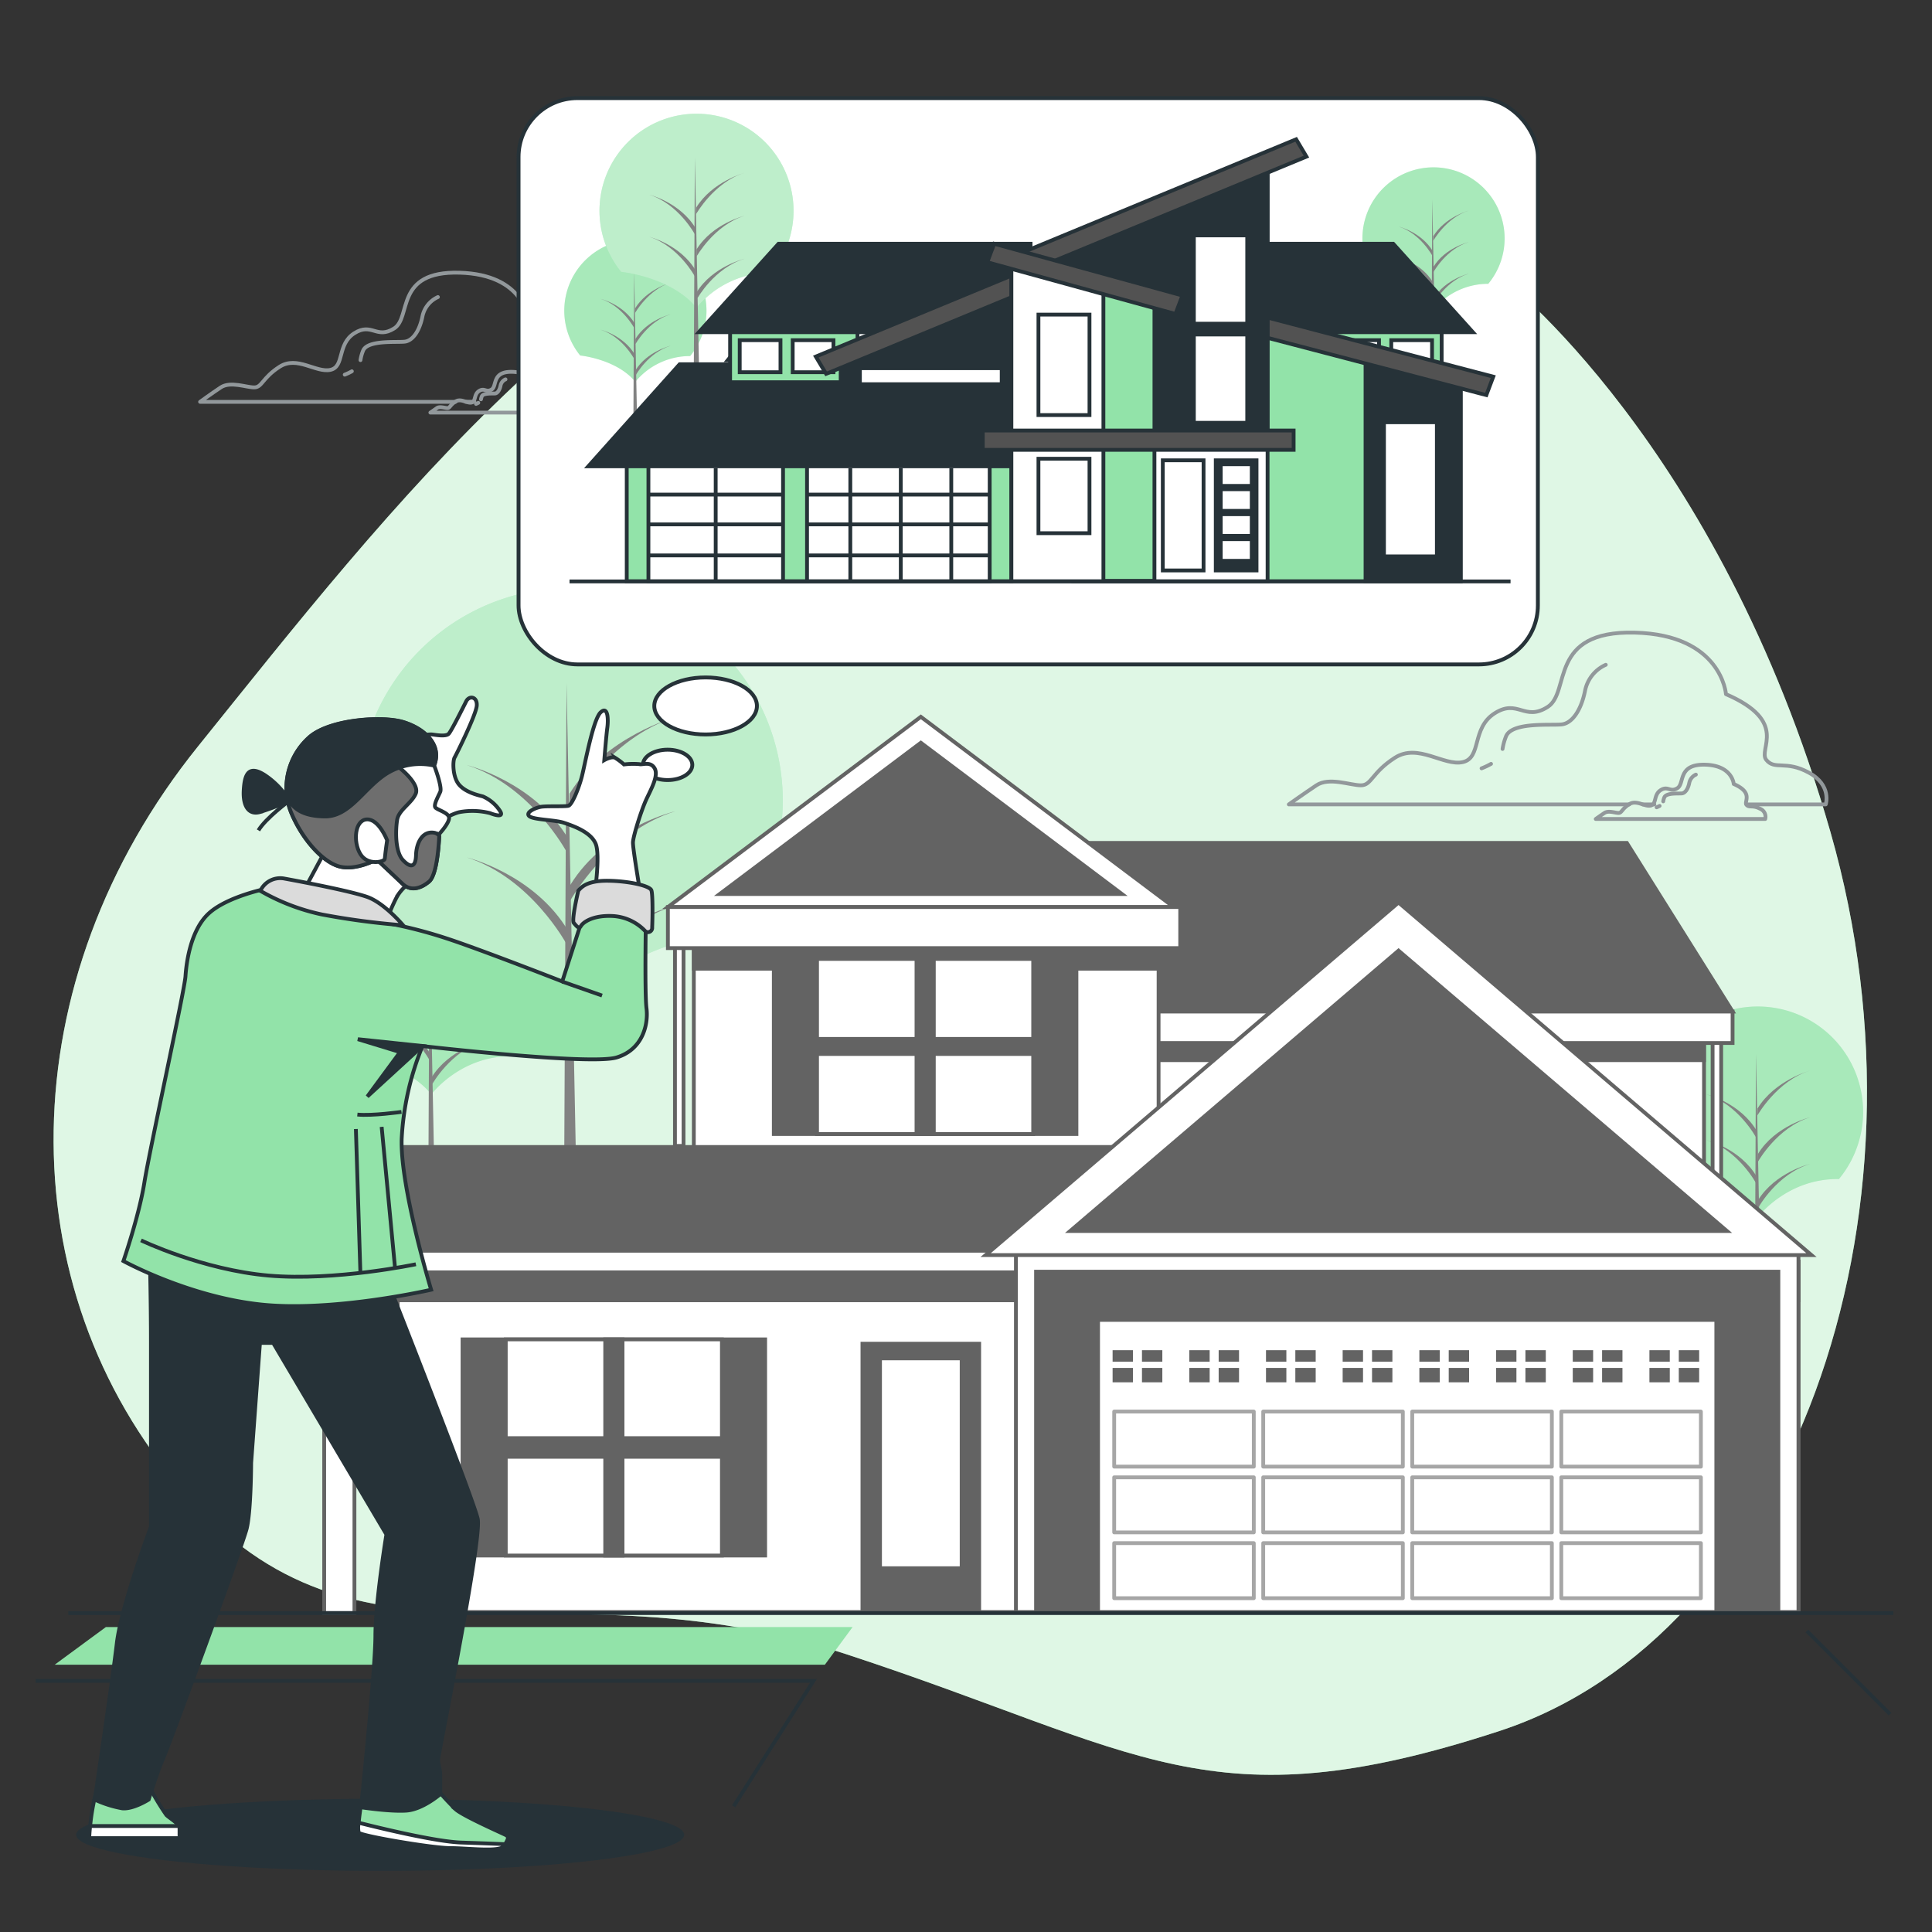 <svg xmlns="http://www.w3.org/2000/svg" viewBox="0 0 500 500"><rect x="0" y="0" width="500" height="500" fill="#333333" stroke="none"/><g id="freepik--background-simple--inject-48"><path d="M388.26,71.52s-65.12-54.44-147.45-35-140.71,96-189.55,156.63S1.71,333.09,47.47,385.92,142.44,403,219,428.1,313,472.52,388,448s114.57-132.12,85.7-232.74S388.26,71.52,388.26,71.52Z" style="fill:#92E3A9"></path><path d="M388.26,71.52s-65.12-54.44-147.45-35-140.71,96-189.55,156.63S1.71,333.09,47.47,385.92,142.44,403,219,428.1,313,472.52,388,448s114.57-132.12,85.7-232.74S388.26,71.52,388.26,71.52Z" style="fill:#fff;opacity:0.7"></path></g><g id="freepik--Clouds--inject-48"><path d="M455.45,209.28c-1.91-1-2.78-.17-3.47-1s1.91-3.12-3.29-5.38c0,0-.35-4.85-7.46-5s-5.2,4.85-7.1,6.06-2.43-.69-4.34.52-1,3.64-2.6,4-3.64-1.56-5.55-.35-1.9,2.26-2.77,2.26-2.6-.69-3.64,0-2.25,1.56-2.25,1.56h43.86A2.24,2.24,0,0,0,455.45,209.28Z" style="fill:none;stroke:#92989b;stroke-linecap:round;stroke-linejoin:round;stroke-width:0.984px"></path><path d="M429.5,208.57a5.14,5.14,0,0,1-.77.36" style="fill:none;stroke:#92989b;stroke-linecap:round;stroke-linejoin:round;stroke-width:0.984px"></path><path d="M438.89,200.47a3,3,0,0,0-1.7,2.11c-.31,1.59-1.06,2.65-1.9,2.75s-4-.21-4.55,1a4.57,4.57,0,0,0-.3,1.06" style="fill:none;stroke:#92989b;stroke-linecap:round;stroke-linejoin:round;stroke-width:0.984px"></path><line x1="425.11" y1="208.18" x2="428.15" y2="208.18" style="fill:none;stroke:#92989b;stroke-linecap:round;stroke-linejoin:round;stroke-width:0.984px"></line><path d="M452,208.18h20.5s1.65-4.94-4.39-8.23-8.79-.55-11-3.3,6-9.89-10.43-17c0,0-1.1-15.38-23.62-15.93s-16.48,15.38-22.52,19.23-7.69-2.2-13.73,1.65-3.3,11.53-8.24,12.63S367,192.26,361,196.1s-6,7.14-8.79,7.14-8.24-2.2-11.53,0-7.14,4.94-7.14,4.94h88.12" style="fill:none;stroke:#92989b;stroke-linecap:round;stroke-linejoin:round;stroke-width:0.984px"></path><path d="M385.88,197.69a18.47,18.47,0,0,1-2.45,1.16" style="fill:none;stroke:#92989b;stroke-linecap:round;stroke-linejoin:round;stroke-width:0.984px"></path><path d="M388.86,193.83a14.82,14.82,0,0,1,.94-3.36c1.68-3.69,11.73-2.68,14.41-3s5-3.69,6-8.71a9.38,9.38,0,0,1,5.36-6.71" style="fill:none;stroke:#92989b;stroke-linecap:round;stroke-linejoin:round;stroke-width:0.984px"></path><path d="M143.24,104.79c-1.43-.78-2.08-.13-2.6-.78s1.43-2.34-2.47-4c0,0-.26-3.64-5.59-3.78s-3.9,3.65-5.33,4.56-1.83-.52-3.26.39-.78,2.73-1.95,3-2.73-1.17-4.16-.26-1.43,1.69-2.08,1.69-2-.52-2.73,0-1.69,1.17-1.69,1.17h32.9A1.68,1.68,0,0,0,143.24,104.79Z" style="fill:none;stroke:#92989b;stroke-linecap:round;stroke-linejoin:round;stroke-width:0.984px"></path><path d="M123.78,104.25a6.42,6.42,0,0,1-.58.28" style="fill:none;stroke:#92989b;stroke-linecap:round;stroke-linejoin:round;stroke-width:0.984px"></path><path d="M130.82,98.18a2.21,2.21,0,0,0-1.27,1.59c-.24,1.19-.8,2-1.43,2.06s-3-.16-3.41.71a3.57,3.57,0,0,0-.23.8" style="fill:none;stroke:#92989b;stroke-linecap:round;stroke-linejoin:round;stroke-width:0.984px"></path><line x1="120.48" y1="103.97" x2="122.77" y2="103.97" style="fill:none;stroke:#92989b;stroke-linecap:round;stroke-linejoin:round;stroke-width:0.984px"></line><path d="M140.64,104H156s1.23-3.71-3.3-6.18-6.59-.42-8.24-2.47,4.53-7.42-7.83-12.78c0,0-.82-11.53-17.71-12S106.58,82.13,102,85s-5.76-1.64-10.3,1.24-2.47,8.65-6.18,9.48S76.91,92,72.38,94.9s-4.53,5.36-6.59,5.36-6.18-1.65-8.66,0S51.78,104,51.78,104h66.1" style="fill:none;stroke:#92989b;stroke-linecap:round;stroke-linejoin:round;stroke-width:0.984px"></path><path d="M91.06,96.09a13.44,13.44,0,0,1-1.84.87" style="fill:none;stroke:#92989b;stroke-linecap:round;stroke-linejoin:round;stroke-width:0.984px"></path><path d="M93.29,93.2A10.63,10.63,0,0,1,94,90.68c1.25-2.77,8.8-2,10.81-2.27s3.77-2.76,4.52-6.53a7.06,7.06,0,0,1,4-5" style="fill:none;stroke:#92989b;stroke-linecap:round;stroke-linejoin:round;stroke-width:0.984px"></path></g><g id="freepik--House2--inject-48"><path d="M90.49,273.12s14,1.39,21.15,10.09c0,0,7.51-10.08,21-9.87a27.28,27.28,0,1,0-42.16-.2Z" style="fill:#92E3A9"></path><path d="M90.49,273.12s14,1.39,21.15,10.09c0,0,7.51-10.08,21-9.87a27.28,27.28,0,1,0-42.16-.2Z" style="fill:#fff;opacity:0.2"></path><polygon points="112.56 311.08 111.17 240.9 110.83 311.8 112.56 311.08" style="fill:#828282"></polygon><path d="M111.88,280.56s4.74-8.53,13.27-11.14c0,0-9,2.14-13.5,9.48Z" style="fill:#828282"></path><path d="M111.53,256.87s5.09-9,13.62-11.61c0,0-9.09,2.48-13.59,9.82Z" style="fill:#828282"></path><path d="M111.67,268.78s5-8.83,13.48-11.44c0,0-9,2.14-13.5,9.48Z" style="fill:#828282"></path><path d="M111.18,262.56s-4.57-8.53-12.8-11.14c0,0,8.69,2.13,13,9.48Z" style="fill:#828282"></path><path d="M111.18,274.4s-4.57-8.53-12.8-11.13c0,0,8.69,2.13,13,9.47Z" style="fill:#828282"></path><path d="M433.77,304.93s14,1.38,21.14,10.08c0,0,7.52-10.07,21-9.87a27.27,27.27,0,1,0-42.17-.19Z" style="fill:#92E3A9"></path><path d="M433.77,304.93s14,1.38,21.14,10.08c0,0,7.52-10.07,21-9.87a27.27,27.27,0,1,0-42.17-.19Z" style="fill:#fff;opacity:0.2"></path><polygon points="455.84 342.88 454.45 272.7 454.11 343.6 455.84 342.88" style="fill:#828282"></polygon><path d="M455.16,312.36s4.74-8.53,13.27-11.13c0,0-9,2.13-13.51,9.47Z" style="fill:#828282"></path><path d="M454.81,288.67s5.09-9,13.62-11.6c0,0-9.09,2.47-13.59,9.81Z" style="fill:#828282"></path><path d="M455,300.59s4.95-8.84,13.48-11.44c0,0-9,2.13-13.51,9.47Z" style="fill:#828282"></path><path d="M454.46,294.36s-4.57-8.53-12.8-11.13c0,0,8.68,2.13,13,9.47Z" style="fill:#828282"></path><path d="M454.46,306.2s-4.57-8.52-12.8-11.13c0,0,8.68,2.13,13,9.48Z" style="fill:#828282"></path><path d="M104.89,241.78s28.32,2.8,42.67,20.35c0,0,15.16-20.33,42.39-19.91a55,55,0,1,0-85.06-.39Z" style="fill:#92E3A9"></path><path d="M104.89,241.78s28.32,2.8,42.67,20.35c0,0,15.16-20.33,42.39-19.91a55,55,0,1,0-85.06-.39Z" style="fill:#fff;opacity:0.4"></path><polygon points="149.42 318.36 146.62 176.77 145.93 319.82 149.42 318.36" style="fill:#828282"></polygon><path d="M148.06,256.78s9.55-17.2,26.76-22.46c0,0-18.16,4.3-27.24,19.12Z" style="fill:#828282"></path><path d="M147.34,209s10.27-18.16,27.48-23.41c0,0-18.33,5-27.41,19.8Z" style="fill:#828282"></path><path d="M147.62,233s10-17.81,27.2-23.07c0,0-18.16,4.3-27.24,19.12Z" style="fill:#828282"></path><path d="M146.64,220.46s-9.22-17.2-25.82-22.46c0,0,17.52,4.3,26.28,19.12Z" style="fill:#828282"></path><path d="M146.64,244.36s-9.22-17.21-25.82-22.46c0,0,17.52,4.3,26.28,19.11Z" style="fill:#828282"></path><rect x="174.68" y="243.3" width="2.22" height="53.26" style="fill:#fff;stroke:#636363;stroke-miterlimit:10;stroke-width:0.984px"></rect><rect x="443.22" y="264.75" width="2.22" height="53.26" style="fill:#fff;stroke:#636363;stroke-miterlimit:10;stroke-width:0.984px"></rect><rect x="269.37" y="267.71" width="171.63" height="69.54" style="fill:#fff;stroke:#636363;stroke-miterlimit:10;stroke-width:0.984px"></rect><rect x="269.37" y="267.71" width="171.63" height="6.66" style="fill:#636363;stroke:#636363;stroke-miterlimit:10;stroke-width:0.984px"></rect><polygon points="448.4 261.79 270.11 261.79 270.11 218.15 421.03 218.15 448.4 261.79" style="fill:#636363;stroke:#636363;stroke-miterlimit:10;stroke-width:0.984px"></polygon><rect x="268.63" y="261.79" width="179.76" height="8.14" style="fill:#fff;stroke:#636363;stroke-miterlimit:10;stroke-width:0.984px"></rect><rect x="179.56" y="244.81" width="120.28" height="58.18" style="fill:#fff;stroke:#636363;stroke-miterlimit:10;stroke-width:0.984px"></rect><rect x="179.56" y="244.81" width="120.28" height="5.89" style="fill:#636363;stroke:#636363;stroke-miterlimit:10;stroke-width:0.984px"></rect><polygon points="238.31 185.51 172.85 234.74 303.76 234.74 238.31 185.51" style="fill:#fff;stroke:#636363;stroke-miterlimit:10;stroke-width:0.984px"></polygon><polygon points="238.31 192.22 186.24 231.38 290.37 231.38 238.31 192.22" style="fill:#636363;stroke:#636363;stroke-miterlimit:10;stroke-width:0.984px"></polygon><rect x="83.9" y="326.49" width="7.83" height="90.97" style="fill:#fff;stroke:#636363;stroke-miterlimit:10;stroke-width:0.984px"></rect><rect x="102.92" y="326.49" width="362.52" height="90.7" style="fill:#fff;stroke:#636363;stroke-miterlimit:10;stroke-width:0.984px"></rect><rect x="102.92" y="326.49" width="362.52" height="10.02" style="fill:#636363;stroke:#636363;stroke-miterlimit:10;stroke-width:0.984px"></rect><polygon points="319.43 323.69 73.83 323.69 94.53 296.84 319.43 296.84 319.43 323.69" style="fill:#636363;stroke:#636363;stroke-miterlimit:10;stroke-width:0.984px"></polygon><rect x="73.83" y="323.69" width="199.72" height="5.59" style="fill:#fff;stroke:#636363;stroke-miterlimit:10;stroke-width:0.984px"></rect><rect x="262.92" y="323.69" width="202.52" height="93.5" style="fill:#fff;stroke:#636363;stroke-miterlimit:10;stroke-width:0.984px"></rect><rect x="268.13" y="329.11" width="192.11" height="88.08" style="fill:#636363;stroke:#636363;stroke-miterlimit:10;stroke-width:0.984px"></rect><rect x="284.18" y="341.59" width="160" height="75.6" style="fill:#fff;stroke:#636363;stroke-miterlimit:10;stroke-width:0.984px"></rect><rect x="288.35" y="365.31" width="36.13" height="14.25" style="fill:none;stroke:#a6a6a6;stroke-linecap:round;stroke-linejoin:round;stroke-width:0.984px"></rect><rect x="326.92" y="365.31" width="36.13" height="14.25" style="fill:none;stroke:#a6a6a6;stroke-linecap:round;stroke-linejoin:round;stroke-width:0.984px"></rect><rect x="288.35" y="382.33" width="36.13" height="14.25" style="fill:none;stroke:#a6a6a6;stroke-linecap:round;stroke-linejoin:round;stroke-width:0.984px"></rect><rect x="326.92" y="382.33" width="36.13" height="14.25" style="fill:none;stroke:#a6a6a6;stroke-linecap:round;stroke-linejoin:round;stroke-width:0.984px"></rect><rect x="288.35" y="399.36" width="36.13" height="14.25" style="fill:none;stroke:#a6a6a6;stroke-linecap:round;stroke-linejoin:round;stroke-width:0.984px"></rect><rect x="326.92" y="399.36" width="36.13" height="14.25" style="fill:none;stroke:#a6a6a6;stroke-linecap:round;stroke-linejoin:round;stroke-width:0.984px"></rect><rect x="365.49" y="365.31" width="36.13" height="14.25" style="fill:none;stroke:#a6a6a6;stroke-linecap:round;stroke-linejoin:round;stroke-width:0.984px"></rect><rect x="404.06" y="365.31" width="36.13" height="14.25" style="fill:none;stroke:#a6a6a6;stroke-linecap:round;stroke-linejoin:round;stroke-width:0.984px"></rect><rect x="365.49" y="382.33" width="36.13" height="14.25" style="fill:none;stroke:#a6a6a6;stroke-linecap:round;stroke-linejoin:round;stroke-width:0.984px"></rect><rect x="404.06" y="382.33" width="36.13" height="14.25" style="fill:none;stroke:#a6a6a6;stroke-linecap:round;stroke-linejoin:round;stroke-width:0.984px"></rect><rect x="365.49" y="399.36" width="36.13" height="14.25" style="fill:none;stroke:#a6a6a6;stroke-linecap:round;stroke-linejoin:round;stroke-width:0.984px"></rect><rect x="404.06" y="399.36" width="36.13" height="14.25" style="fill:none;stroke:#a6a6a6;stroke-linecap:round;stroke-linejoin:round;stroke-width:0.984px"></rect><polygon points="361.94 233.58 255.09 324.81 468.8 324.81 361.94 233.58" style="fill:#fff;stroke:#636363;stroke-miterlimit:10;stroke-width:0.984px"></polygon><polygon points="361.94 246.02 276.95 318.59 446.94 318.59 361.94 246.02" style="fill:#636363;stroke:#636363;stroke-miterlimit:10;stroke-width:0.984px"></polygon><rect x="172.85" y="234.74" width="132.59" height="10.63" style="fill:#fff;stroke:#636363;stroke-miterlimit:10;stroke-width:0.984px"></rect><rect x="200.26" y="248.17" width="78.32" height="45.31" style="fill:#636363;stroke:#636363;stroke-miterlimit:10;stroke-width:0.984px"></rect><rect x="211.45" y="248.17" width="55.94" height="45.31" style="fill:#fff;stroke:#636363;stroke-miterlimit:10;stroke-width:0.984px"></rect><rect x="237.19" y="248.17" width="4.48" height="45.31" style="fill:#636363;stroke:#636363;stroke-miterlimit:10;stroke-width:0.984px"></rect><rect x="237.46" y="243.13" width="3.92" height="55.38" transform="translate(510.25 31.4) rotate(90)" style="fill:#636363;stroke:#636363;stroke-miterlimit:10;stroke-width:0.984px"></rect><rect x="119.7" y="346.63" width="78.32" height="55.94" style="fill:#636363;stroke:#636363;stroke-miterlimit:10;stroke-width:0.984px"></rect><rect x="130.89" y="346.63" width="55.94" height="55.94" style="fill:#fff;stroke:#636363;stroke-miterlimit:10;stroke-width:0.984px"></rect><rect x="156.63" y="346.63" width="4.48" height="55.94" style="fill:#636363;stroke:#636363;stroke-miterlimit:10;stroke-width:0.984px"></rect><rect x="156.54" y="346.82" width="4.83" height="55.56" transform="translate(533.55 215.65) rotate(90)" style="fill:#636363;stroke:#636363;stroke-miterlimit:10;stroke-width:0.984px"></rect><rect x="223.2" y="347.75" width="30.21" height="68.81" style="fill:#636363;stroke:#636363;stroke-miterlimit:10;stroke-width:0.984px"></rect><rect x="228.24" y="352.04" width="20.14" height="53.32" style="fill:#fff"></rect><rect x="287.94" y="349.43" width="5.27" height="2.97" style="fill:#636363"></rect><rect x="295.54" y="349.43" width="5.27" height="2.97" style="fill:#636363"></rect><rect x="287.94" y="354.02" width="5.27" height="3.72" style="fill:#636363"></rect><rect x="295.54" y="354.02" width="5.27" height="3.72" style="fill:#636363"></rect><rect x="307.79" y="349.43" width="5.27" height="2.97" style="fill:#636363"></rect><rect x="315.39" y="349.43" width="5.27" height="2.97" style="fill:#636363"></rect><rect x="307.79" y="354.02" width="5.27" height="3.72" style="fill:#636363"></rect><rect x="315.39" y="354.02" width="5.27" height="3.72" style="fill:#636363"></rect><rect x="327.64" y="349.43" width="5.27" height="2.97" style="fill:#636363"></rect><rect x="335.23" y="349.43" width="5.27" height="2.97" style="fill:#636363"></rect><rect x="327.64" y="354.02" width="5.27" height="3.72" style="fill:#636363"></rect><rect x="335.23" y="354.02" width="5.27" height="3.72" style="fill:#636363"></rect><rect x="347.48" y="349.43" width="5.27" height="2.97" style="fill:#636363"></rect><rect x="355.08" y="349.43" width="5.27" height="2.97" style="fill:#636363"></rect><rect x="347.48" y="354.02" width="5.27" height="3.72" style="fill:#636363"></rect><rect x="355.08" y="354.02" width="5.27" height="3.72" style="fill:#636363"></rect><rect x="367.33" y="349.43" width="5.27" height="2.97" style="fill:#636363"></rect><rect x="374.93" y="349.43" width="5.27" height="2.97" style="fill:#636363"></rect><rect x="367.33" y="354.02" width="5.27" height="3.72" style="fill:#636363"></rect><rect x="374.93" y="354.02" width="5.27" height="3.72" style="fill:#636363"></rect><rect x="387.18" y="349.43" width="5.27" height="2.97" style="fill:#636363"></rect><rect x="394.78" y="349.43" width="5.27" height="2.97" style="fill:#636363"></rect><rect x="387.18" y="354.02" width="5.27" height="3.72" style="fill:#636363"></rect><rect x="394.78" y="354.02" width="5.27" height="3.72" style="fill:#636363"></rect><rect x="407.03" y="349.43" width="5.27" height="2.97" style="fill:#636363"></rect><rect x="414.62" y="349.43" width="5.27" height="2.97" style="fill:#636363"></rect><rect x="407.03" y="354.02" width="5.27" height="3.72" style="fill:#636363"></rect><rect x="414.62" y="354.02" width="5.27" height="3.72" style="fill:#636363"></rect><rect x="426.87" y="349.43" width="5.27" height="2.97" style="fill:#636363"></rect><rect x="434.47" y="349.43" width="5.27" height="2.97" style="fill:#636363"></rect><rect x="426.87" y="354.02" width="5.27" height="3.72" style="fill:#636363"></rect><rect x="434.47" y="354.02" width="5.27" height="3.72" style="fill:#636363"></rect></g><g id="freepik--house-1--inject-48"><rect x="134.2" y="25.39" width="263.8" height="146.56" rx="15.25" style="fill:#fff;stroke:#263238;stroke-miterlimit:10"></rect><path d="M150.16,92s9.47.94,14.26,6.81a18.32,18.32,0,0,1,14.18-6.66A18.4,18.4,0,1,0,150.15,92Z" style="fill:#92E3A9"></path><path d="M150.16,92s9.47.94,14.26,6.81a18.32,18.32,0,0,1,14.18-6.66A18.4,18.4,0,1,0,150.15,92Z" style="fill:#fff;opacity:0.2"></path><polygon points="165.05 117.6 164.11 70.25 163.88 118.09 165.05 117.6" style="fill:#828282"></polygon><path d="M164.59,97s3.2-5.76,8.95-7.51c0,0-6.07,1.43-9.11,6.39Z" style="fill:#828282"></path><path d="M164.35,81s3.44-6.08,9.19-7.83c0,0-6.13,1.66-9.17,6.62Z" style="fill:#828282"></path><path d="M164.45,89.06s3.34-6,9.09-7.71c0,0-6.07,1.43-9.11,6.39Z" style="fill:#828282"></path><path d="M164.12,84.86s-3.09-5.75-8.64-7.51c0,0,5.86,1.44,8.79,6.39Z" style="fill:#828282"></path><path d="M164.12,92.85s-3.09-5.75-8.64-7.51c0,0,5.86,1.44,8.79,6.39Z" style="fill:#828282"></path><path d="M356.72,73.3s9.47.94,14.27,6.81a18.31,18.31,0,0,1,14.17-6.66,18.4,18.4,0,1,0-28.44-.13Z" style="fill:#92E3A9"></path><path d="M356.72,73.3s9.47.94,14.27,6.81a18.31,18.31,0,0,1,14.17-6.66,18.4,18.4,0,1,0-28.44-.13Z" style="fill:#fff;opacity:0.2"></path><polygon points="371.61 98.91 370.67 51.56 370.44 99.4 371.61 98.91" style="fill:#828282"></polygon><path d="M371.15,78.32s3.2-5.75,9-7.51c0,0-6.07,1.44-9.11,6.39Z" style="fill:#828282"></path><path d="M370.91,62.34s3.44-6.08,9.19-7.83c0,0-6.13,1.66-9.16,6.62Z" style="fill:#828282"></path><path d="M371,70.37s3.34-6,9.09-7.71c0,0-6.07,1.44-9.11,6.39Z" style="fill:#828282"></path><path d="M370.68,66.17s-3.08-5.75-8.64-7.51c0,0,5.86,1.44,8.79,6.39Z" style="fill:#828282"></path><path d="M370.68,74.16s-3.08-5.75-8.64-7.51c0,0,5.86,1.44,8.79,6.4Z" style="fill:#828282"></path><path d="M160.78,70.36s12.92,1.28,19.47,9.29a25,25,0,0,1,19.35-9.09,25.11,25.11,0,1,0-38.82-.17Z" style="fill:#92E3A9"></path><path d="M160.78,70.36s12.92,1.28,19.47,9.29a25,25,0,0,1,19.35-9.09,25.11,25.11,0,1,0-38.82-.17Z" style="fill:#fff;opacity:0.4"></path><polygon points="181.1 105.31 179.83 40.7 179.51 105.97 181.1 105.31" style="fill:#828282"></polygon><path d="M180.48,77.21s4.36-7.85,12.21-10.25c0,0-8.28,2-12.43,8.72Z" style="fill:#828282"></path><path d="M180.15,55.4s4.69-8.28,12.54-10.68c0,0-8.36,2.27-12.51,9Z" style="fill:#828282"></path><path d="M180.28,66.37s4.56-8.13,12.41-10.53c0,0-8.28,2-12.43,8.72Z" style="fill:#828282"></path><path d="M179.83,60.64s-4.21-7.85-11.78-10.25c0,0,8,2,12,8.72Z" style="fill:#828282"></path><path d="M179.83,71.54s-4.21-7.85-11.78-10.25c0,0,8,2,12,8.72Z" style="fill:#828282"></path><line x1="147.39" y1="150.47" x2="390.93" y2="150.47" style="fill:none;stroke:#263238;stroke-miterlimit:10;stroke-width:0.984px"></line><rect x="162.2" y="115.5" width="99.55" height="34.92" style="fill:#92E3A9;stroke:#263238;stroke-miterlimit:10;stroke-width:0.984px"></rect><rect x="167.81" y="115.5" width="88.32" height="34.92" style="fill:#fff;stroke:#263238;stroke-miterlimit:10;stroke-width:0.984px"></rect><line x1="185.22" y1="121.2" x2="185.22" y2="150.37" style="fill:#fff;stroke:#263238;stroke-miterlimit:10;stroke-width:0.984px"></line><line x1="220.06" y1="121.2" x2="220.06" y2="150.37" style="fill:#fff;stroke:#263238;stroke-miterlimit:10;stroke-width:0.984px"></line><line x1="233.12" y1="121.2" x2="233.12" y2="150.37" style="fill:#fff;stroke:#263238;stroke-miterlimit:10;stroke-width:0.984px"></line><line x1="246.19" y1="121.2" x2="246.19" y2="150.37" style="fill:#fff;stroke:#263238;stroke-miterlimit:10;stroke-width:0.984px"></line><line x1="167.8" y1="128" x2="256.24" y2="128" style="fill:#fff;stroke:#263238;stroke-miterlimit:10;stroke-width:0.984px"></line><line x1="167.8" y1="135.71" x2="256.24" y2="135.71" style="fill:#fff;stroke:#263238;stroke-miterlimit:10;stroke-width:0.984px"></line><line x1="167.8" y1="143.74" x2="256.24" y2="143.74" style="fill:#fff;stroke:#263238;stroke-miterlimit:10;stroke-width:0.984px"></line><rect x="202.65" y="115.5" width="6.21" height="34.92" style="fill:#92E3A9;stroke:#263238;stroke-miterlimit:10;stroke-width:0.984px"></rect><polygon points="152.25 120.68 265.47 120.68 265.47 94.26 175.89 94.26 152.25 120.68" style="fill:#263238;stroke:#263238;stroke-miterlimit:10;stroke-width:0.984px"></polygon><polygon points="188.33 93.22 266.05 93.22 266.05 70.33 206.99 70.33 188.33 93.22" style="fill:#fff;stroke:#263238;stroke-miterlimit:10;stroke-width:0.984px"></polygon><rect x="188.95" y="80.27" width="32.97" height="18.65" style="fill:#92E3A9;stroke:#263238;stroke-miterlimit:10;stroke-width:0.984px"></rect><rect x="191.44" y="88.04" width="10.55" height="8.29" style="fill:#fff;stroke:#263238;stroke-miterlimit:10;stroke-width:0.984px"></rect><rect x="205.15" y="88.04" width="10.55" height="8.29" style="fill:#fff;stroke:#263238;stroke-miterlimit:10;stroke-width:0.984px"></rect><polygon points="180.86 85.97 266.71 85.97 266.71 63.08 201.48 63.08 180.86 85.97" style="fill:#263238;stroke:#263238;stroke-miterlimit:10;stroke-width:0.984px"></polygon><rect x="340.12" y="80.27" width="32.97" height="18.65" transform="translate(713.22 179.19) rotate(180)" style="fill:#92E3A9;stroke:#263238;stroke-miterlimit:10;stroke-width:0.984px"></rect><rect x="360.06" y="88.04" width="10.55" height="8.29" transform="translate(730.67 184.37) rotate(180)" style="fill:#fff;stroke:#263238;stroke-miterlimit:10;stroke-width:0.984px"></rect><rect x="346.35" y="88.04" width="10.55" height="8.29" transform="translate(703.24 184.37) rotate(180)" style="fill:#fff;stroke:#263238;stroke-miterlimit:10;stroke-width:0.984px"></rect><polygon points="381.18 85.97 295.33 85.97 295.33 63.08 360.57 63.08 381.18 85.97" style="fill:#263238;stroke:#263238;stroke-miterlimit:10;stroke-width:0.984px"></polygon><polygon points="264.23 74.57 217.57 93.22 217.57 108.77 263.6 108.77 264.23 74.57" style="fill:#263238;stroke:#263238;stroke-miterlimit:10;stroke-width:0.984px"></polygon><polygon points="285.85 66.95 213.8 96.75 211.13 92.28 283.18 62.47 285.85 66.95" style="fill:#525252;stroke:#263238;stroke-miterlimit:10;stroke-width:0.984px"></polygon><polygon points="378.02 98.92 277.75 72.92 277.75 150.42 378.02 150.42 378.02 98.92" style="fill:#92E3A9;stroke:#263238;stroke-miterlimit:10;stroke-width:0.984px"></polygon><polygon points="353.4 150.42 378.02 150.42 378.02 98.92 353.4 92.53 353.4 150.42" style="fill:#263238;stroke:#263238;stroke-miterlimit:10;stroke-width:0.984px"></polygon><polygon points="384.66 102.25 323.95 86.36 325.75 81.59 386.46 97.48 384.66 102.25" style="fill:#525252;stroke:#263238;stroke-miterlimit:10;stroke-width:0.984px"></polygon><polygon points="261.75 150.42 328.05 150.42 328.05 41.92 261.75 68.42 261.75 150.42" style="fill:#fff;stroke:#263238;stroke-miterlimit:10;stroke-width:0.984px"></polygon><polygon points="267.96 113.95 328.05 113.95 328.05 41.92 267.96 65.94 267.96 113.95" style="fill:#263238;stroke:#263238;stroke-miterlimit:10;stroke-width:0.984px"></polygon><polygon points="261.75 113.92 298.77 113.92 298.77 78.42 261.75 68.42 261.75 113.92" style="fill:#fff;stroke:#263238;stroke-miterlimit:10;stroke-width:0.984px"></polygon><polygon points="285.56 113.92 298.77 113.92 298.77 78.42 285.56 74.85 285.56 113.92" style="fill:#92E3A9;stroke:#263238;stroke-miterlimit:10;stroke-width:0.984px"></polygon><rect x="285.56" y="115.42" width="13.21" height="34.9" style="fill:#92E3A9;stroke:#263238;stroke-miterlimit:10;stroke-width:0.984px"></rect><rect x="254.34" y="111.42" width="80.45" height="5" style="fill:#525252;stroke:#263238;stroke-miterlimit:10;stroke-width:0.984px"></rect><polygon points="338.11 40.53 266.05 70.33 263.38 65.85 335.44 36.05 338.11 40.53" style="fill:#525252;stroke:#263238;stroke-miterlimit:10;stroke-width:0.984px"></polygon><polygon points="304.21 81.25 255.5 67.86 257.3 63.09 306.01 76.48 304.21 81.25" style="fill:#525252;stroke:#263238;stroke-miterlimit:10;stroke-width:0.984px"></polygon><rect x="308.97" y="60.92" width="13.81" height="22.85" style="fill:#fff;stroke:#263238;stroke-miterlimit:10;stroke-width:0.984px"></rect><rect x="308.97" y="86.57" width="13.81" height="22.85" style="fill:#fff;stroke:#263238;stroke-miterlimit:10;stroke-width:0.984px"></rect><rect x="268.75" y="81.42" width="13.21" height="26" style="fill:#fff;stroke:#263238;stroke-miterlimit:10;stroke-width:0.984px"></rect><rect x="268.75" y="118.72" width="13.21" height="19.27" style="fill:#fff;stroke:#263238;stroke-miterlimit:10;stroke-width:0.984px"></rect><rect x="358.17" y="109.28" width="13.69" height="34.71" style="fill:#fff;stroke:#263238;stroke-miterlimit:10;stroke-width:0.984px"></rect><rect x="300.93" y="119.13" width="10.55" height="28.5" style="fill:#fff;stroke:#263238;stroke-miterlimit:10;stroke-width:0.984px"></rect><rect x="314.64" y="119.13" width="10.55" height="28.5" style="fill:#263238;stroke:#263238;stroke-miterlimit:10;stroke-width:0.984px"></rect><rect x="222.54" y="95.29" width="36.7" height="4.14" style="fill:#fff;stroke:#263238;stroke-miterlimit:10;stroke-width:0.984px"></rect><rect x="315.93" y="120.15" width="8.02" height="5.6" style="fill:#fff;stroke:#263238;stroke-miterlimit:10;stroke-width:0.984px"></rect><rect x="315.93" y="126.61" width="8.02" height="5.6" style="fill:#fff;stroke:#263238;stroke-miterlimit:10;stroke-width:0.984px"></rect><rect x="315.93" y="133.08" width="8.02" height="5.6" style="fill:#fff;stroke:#263238;stroke-miterlimit:10;stroke-width:0.984px"></rect><rect x="315.93" y="139.54" width="8.02" height="5.6" style="fill:#fff;stroke:#263238;stroke-miterlimit:10;stroke-width:0.984px"></rect><ellipse cx="182.61" cy="182.7" rx="13.28" ry="7.38" style="fill:#fff;stroke:#263238;stroke-miterlimit:10"></ellipse><ellipse cx="172.78" cy="197.95" rx="6.39" ry="3.93" style="fill:#fff;stroke:#263238;stroke-miterlimit:10"></ellipse></g><g id="freepik--Floor--inject-48"><line x1="17.67" y1="417.46" x2="490" y2="417.46" style="fill:none;stroke:#263238;stroke-miterlimit:10;stroke-width:0.984px"></line><polyline points="9.2 435 210.53 435 189.87 467.46" style="fill:none;stroke:#263238;stroke-miterlimit:10;stroke-width:0.984px"></polyline><polyline points="27.4 421.08 220.65 421.08 213.48 430.82 14.16 430.82" style="fill:#92E3A9"></polyline><line x1="467.62" y1="422.11" x2="489.14" y2="443.63" style="fill:none;stroke:#263238;stroke-miterlimit:10;stroke-width:0.984px"></line></g><g id="freepik--Character--inject-48"><ellipse cx="98.39" cy="474.84" rx="78.69" ry="9.34" style="fill:#263238"></ellipse><path d="M153.76,232.37s1.68-10.91.4-14-5.9-4.65-8.2-5.43-7.91-.76-9-1.73,1.71-2.27,3.35-2.45,5.84,0,6.78-.22,2.74-4.56,3.55-7.8,2.88-14.6,4.81-16.39,2,1.94,1.72,4-.78,8.37-.78,8.37,1.91-1.09,2.82-.59a16.52,16.52,0,0,1,2.28,1.71,18.92,18.92,0,0,1,4-.08c.69.25,2.83-.83,3.92,1.07s-.89,5.34-2.16,8.09-3.38,9.45-3.44,11.08S166,232.81,166,232.81Z" style="fill:#fff;stroke:#263238;stroke-miterlimit:10;stroke-width:0.984px"></path><path d="M109,215.18s7.29-4.46,9.89-5a18.56,18.56,0,0,1,7.93.26c1.37.55,3.67,1.16,2.6-.54a10.18,10.18,0,0,0-4.44-3.78c-1.15-.31-4.38-1-6.13-3s-1.72-6.18-1.2-7.08,5.59-11.11,5.74-13.44-1.94-2.68-2.74-1.1-3.73,7.48-4.49,8.37-3.75.24-4.45.2-3.52.25-3.52.25a3.24,3.24,0,0,0-3.3.49c-1.72,1.3-2.59,4-2.7,5.91s0,11.92,0,11.92l-7.73,11.67,9.08,4.3Z" style="fill:#fff;stroke:#263238;stroke-miterlimit:10;stroke-width:0.984px"></path><path d="M93.73,465.17s-1.42,8.26-.85,9.11,19.08,4,23.64,4,13.1,1.14,14-.57,1.42-2.28.28-2.85-10.82-4.84-12.81-6.55a70.73,70.73,0,0,1-5.7-6.26Z" style="fill:#92E3A9;stroke:#263238;stroke-miterlimit:10;stroke-width:0.984px"></path><path d="M130.47,477.7l.22-.43c-2.7-.11-6.75-.27-11.33-.42-6.59-.23-21-3.73-26.53-5.13a6.53,6.53,0,0,0,0,2.56c.57.86,19.08,4,23.64,4S129.62,479.41,130.47,477.7Z" style="fill:#fff;stroke:#263238;stroke-miterlimit:10;stroke-width:0.984px"></path><path d="M39.06,463.18a69.1,69.1,0,0,0,4,6.55c.86.85,3.42,2.27,3.42,3.41v2.57H23.11A57.77,57.77,0,0,1,24.82,464C26.52,456.63,39.06,463.18,39.06,463.18Z" style="fill:#92E3A9;stroke:#263238;stroke-miterlimit:10;stroke-width:0.984px"></path><path d="M46.46,473.14a1.13,1.13,0,0,0-.19-.57H23.33c-.22,2-.22,3.14-.22,3.14H46.46Z" style="fill:#fff;stroke:#263238;stroke-miterlimit:10;stroke-width:0.984px"></path><path d="M38.77,325.34s.29,11.11.29,21.93v47.84s-7.69,20.51-8.83,30.19-5.7,40.44-5.7,40.44A29.07,29.07,0,0,0,31.65,468c2.85.28,6.84-2.28,6.84-2.28s2.27-7.41,3.7-10.54,20.5-55,21.64-59.52S65,378.6,65,378.6l2.28-31.05h3.42L100,397.11s-2.85,17.37-2.85,26.2-3.7,44.42-3.7,44.42,7.4,1.14,11.67.86,8.83-4.27,8.83-4.27v-4.85c0-1.7-.57-2.84-.57-4s11.39-57.24,10.26-62.37S102,335.88,102,335.88l-2.28-6.55Z" style="fill:#263238;stroke:#263238;stroke-miterlimit:10;stroke-width:0.984px"></path><path d="M84,220.49l-4.43,8.24,19.44,12s2.8-7.44,4.17-9.38a11.29,11.29,0,0,1,3.1-3s-4.56-8.66-10.32-11.22S84,220.49,84,220.49Z" style="fill:#fff;stroke:#263238;stroke-miterlimit:10;stroke-width:0.984px"></path><path d="M112.37,198.12s2.13,5.54,1.56,6.82-1.73,3.31-1.28,4,3.72,1.4,3.57,2.87-2.53,4-2.53,4-.26,10.35-2.68,12.34-4.9,2.42-6.86.52-6.66-6.28-6.66-6.28-5.4,3-9.73,1.8-9.61-7.08-12.43-14a17.52,17.52,0,0,1,4.86-19.53c5.33-4.52,18.75-5.44,24.15-3.81S114.52,192.69,112.37,198.12Z" style="fill:#fff;stroke:#263238;stroke-miterlimit:10;stroke-width:0.984px"></path><path d="M112.53,215.54c-3.27-.68-4.78,2.73-4.86,5.76s-1.3,3.5-3.38,1.3-1.92-7.74-1.52-10.37,3.68-4.24,4.81-6.8-4.16-6.7-4.16-6.7c-4.22-3.15-11.63,1.47-16.15,5.32-3.16,2.7-9.55,1.22-13.13.08a16.19,16.19,0,0,0,1.19,6.1c2.82,6.87,8.1,12.79,12.43,14s9.73-1.8,9.73-1.8,4.69,4.39,6.66,6.28,4.45,1.47,6.86-.52c2.12-1.74,2.58-9.9,2.66-11.89A2.12,2.12,0,0,0,112.53,215.54Z" style="fill:#6e6e6e;stroke:#263238;stroke-miterlimit:10;stroke-width:0.984px"></path><path d="M99.58,222.29c-.08.73-4.41,1.87-6.33-1.28s-1.44-8.81,1.69-8.95,5.25,5.4,5.25,5.4S99.79,220.09,99.58,222.29Z" style="fill:#fff;stroke:#263238;stroke-miterlimit:10;stroke-width:0.984px"></path><path d="M104.34,186.89c-5.4-1.63-18.82-.71-24.15,3.81a17.75,17.75,0,0,0-6,15.21c1.44,3.49,4.24,5.29,9.8,5.39,6.59.12,10.21-7.46,16.2-11.17a16.46,16.46,0,0,1,12.13-2C114.52,192.69,109.74,188.53,104.34,186.89Z" style="fill:#263238;stroke:#263238;stroke-miterlimit:10;stroke-width:0.984px"></path><path d="M74.88,207.23a20.9,20.9,0,0,0-6.46-6.71c-4.19-2.63-5.12,0-5.35,4s1.23,6.42,4.12,5.66A63.38,63.38,0,0,0,74.88,207.23Z" style="fill:#263238;stroke:#263238;stroke-miterlimit:10;stroke-width:0.984px"></path><path d="M74.88,207.23s-6.06,4.45-8,7.67" style="fill:none;stroke:#263238;stroke-miterlimit:10;stroke-width:0.984px"></path><path d="M68.86,230s-9.91,2-14.71,6.28S48.24,249,48,252.68s-9.28,44.85-10.64,53.38-5.42,20.3-5.42,20.3,16.85,9.27,35.64,11.25,44-3.83,44-3.83-8-26.4-7.63-39a73.39,73.39,0,0,1,5.39-24.06s43.44,5,50.23,2.95,8.27-8.59,7.74-12.76-.11-26.4-.11-26.4-9-2.58-12-1.81l-3.08.77L145.51,254S124,245.59,115.4,242.8a120.54,120.54,0,0,0-15.71-4Z" style="fill:#92E3A9;stroke:#263238;stroke-miterlimit:10;stroke-width:0.984px"></path><polygon points="109.34 270.7 92.61 268.94 103.54 272.28 95.06 283.79 109.34 270.7" style="fill:#263238;stroke:#263238;stroke-miterlimit:10;stroke-width:0.984px"></polygon><path d="M103.9,287.76s-7.67,1.08-11.41.69" style="fill:none;stroke:#263238;stroke-miterlimit:10;stroke-width:0.984px"></path><line x1="92.1" y1="292.19" x2="93.26" y2="329.15" style="fill:none;stroke:#263238;stroke-miterlimit:10;stroke-width:0.984px"></line><line x1="98.77" y1="291.63" x2="102.21" y2="327.88" style="fill:none;stroke:#263238;stroke-miterlimit:10;stroke-width:0.984px"></line><path d="M107.63,327.19s-20.93,4.42-38.09,2.93S36.49,321,36.49,321" style="fill:none;stroke:#263238;stroke-miterlimit:10;stroke-width:0.984px"></path><line x1="145.51" y1="254.04" x2="155.81" y2="257.65" style="fill:none;stroke:#263238;stroke-miterlimit:10;stroke-width:0.984px"></line><path d="M104.31,239.45s-4.87-5.82-9.37-7.36-16.66-3.86-21.26-4.7a5.66,5.66,0,0,0-6.3,3.16,54.43,54.43,0,0,0,15.9,6.11A191.2,191.2,0,0,0,104.31,239.45Z" style="fill:#dbdbdb;stroke:#263238;stroke-miterlimit:10;stroke-width:0.984px"></path><path d="M149.66,230.52s-1.81,7.61-1.15,8.35,1.31,1.7,1.83.79,3-2.87,8.31-2.59a12.52,12.52,0,0,1,8.43,4,1.11,1.11,0,0,0,1.7-1.08c.09-1.86.21-8.39-.2-9.58s-5.94-2.42-11.31-2.47S150.41,229.63,149.66,230.52Z" style="fill:#dbdbdb;stroke:#263238;stroke-miterlimit:10;stroke-width:0.984px"></path></g>
</svg>